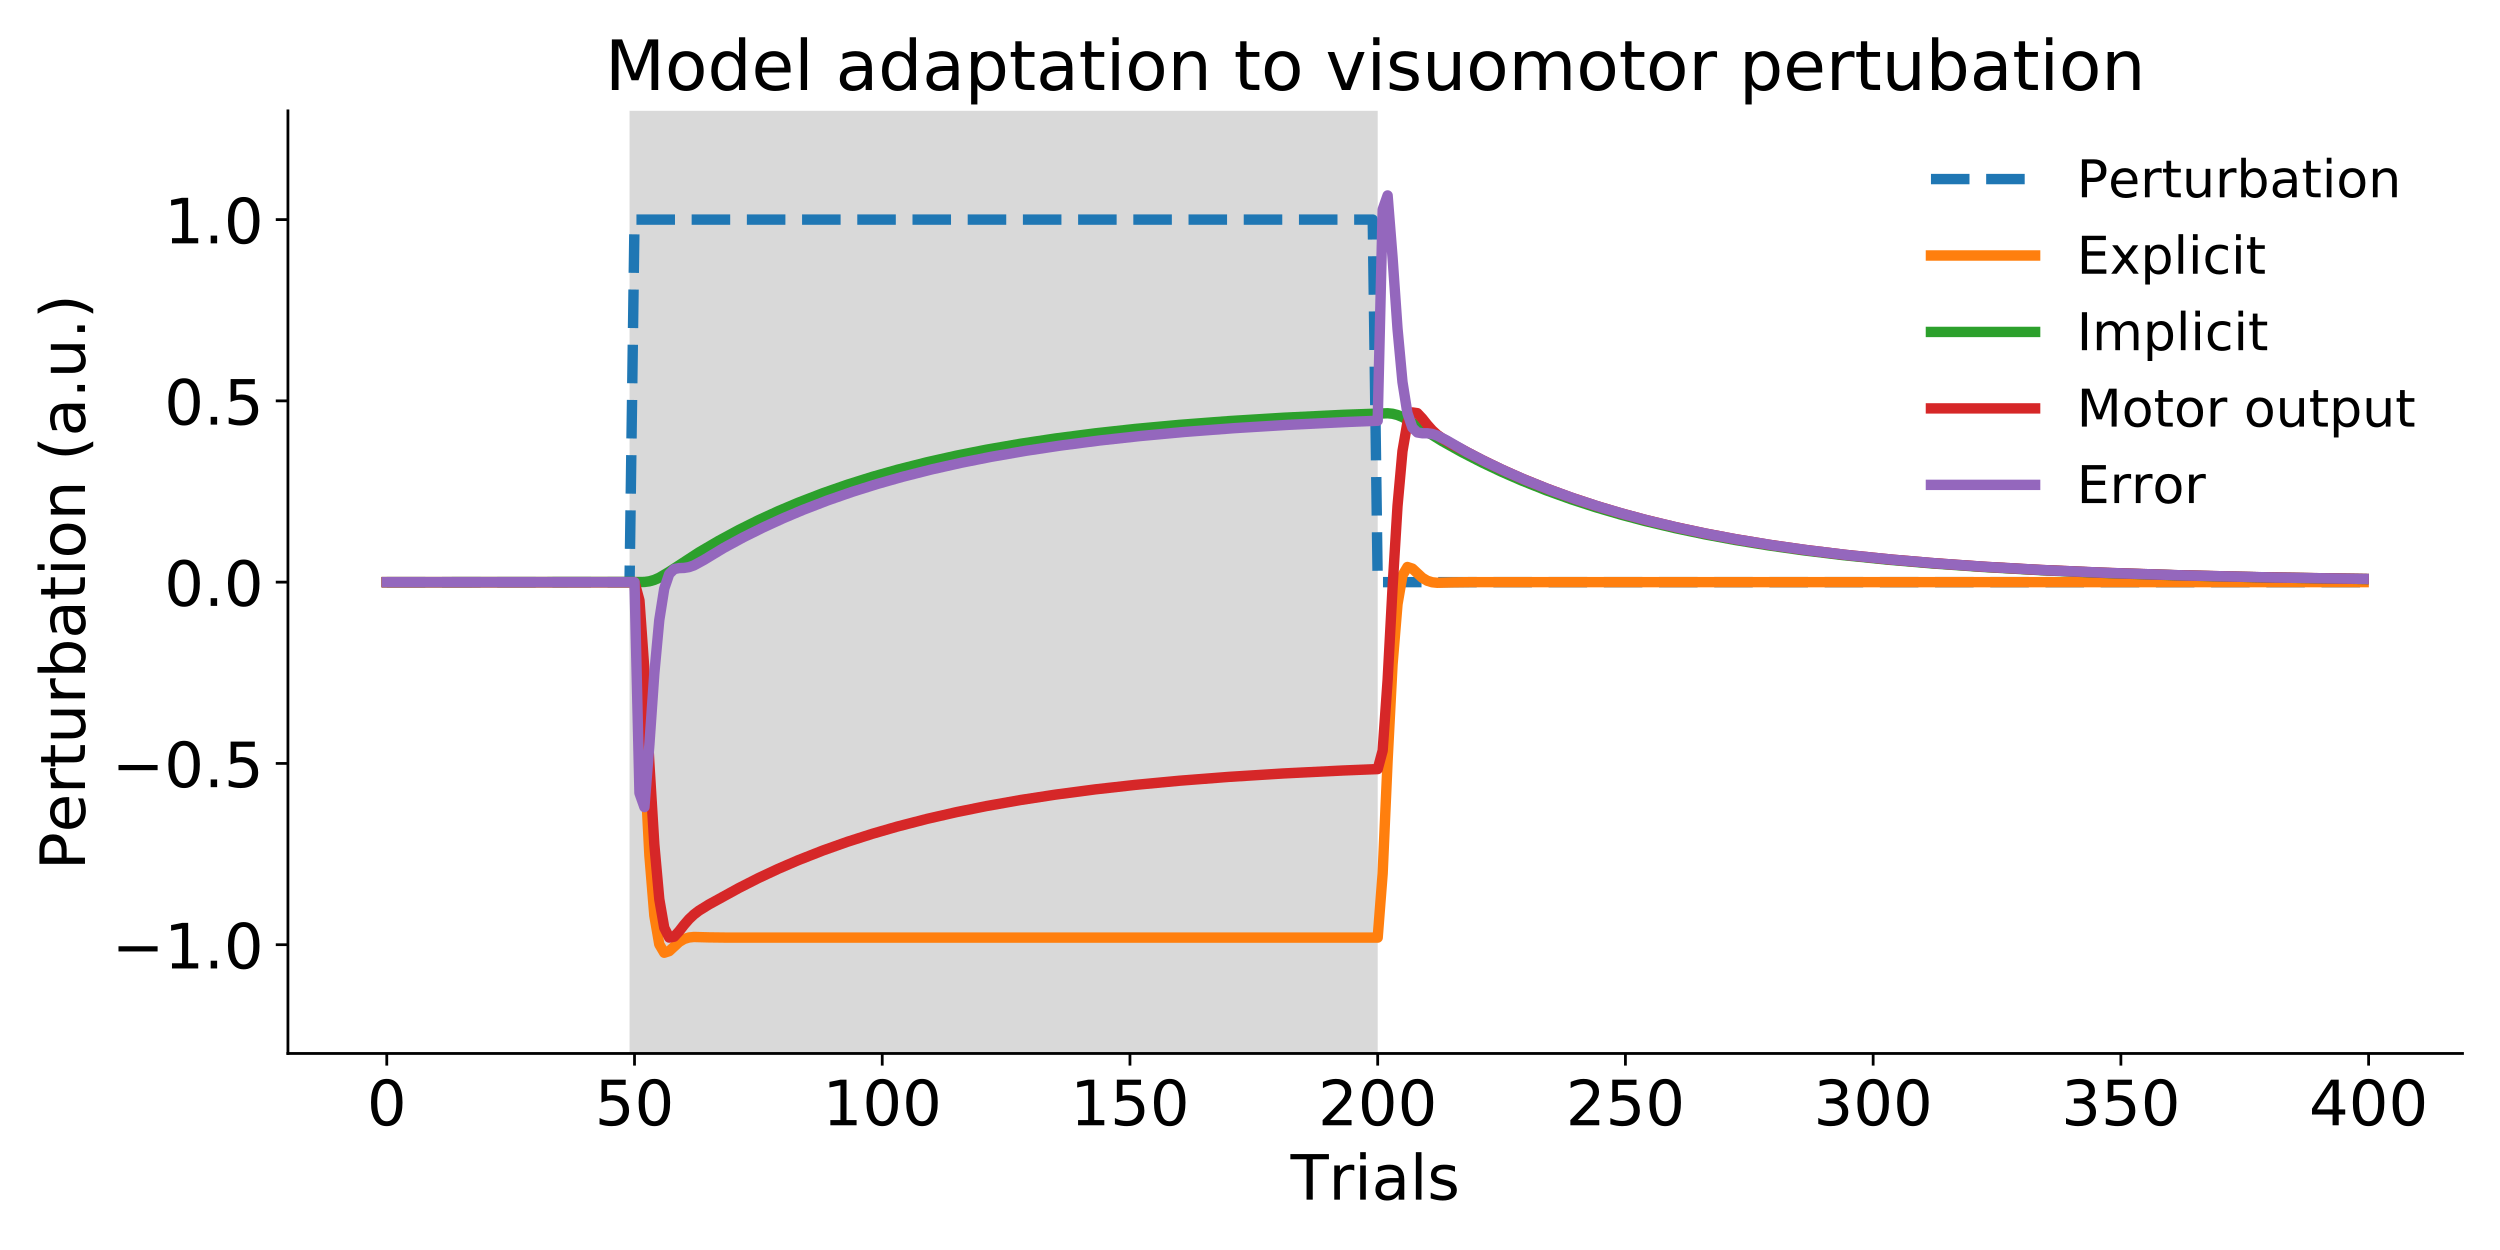 <?xml version="1.0" encoding="utf-8" standalone="no"?>
<!DOCTYPE svg PUBLIC "-//W3C//DTD SVG 1.1//EN"
  "http://www.w3.org/Graphics/SVG/1.1/DTD/svg11.dtd">
<!-- Created with matplotlib (https://matplotlib.org/) -->
<svg height="360pt" version="1.1" viewBox="0 0 720 360" width="720pt" xmlns="http://www.w3.org/2000/svg" xmlns:xlink="http://www.w3.org/1999/xlink">
 <defs>
  <style type="text/css">
*{stroke-linecap:butt;stroke-linejoin:round;white-space:pre;}
  </style>
 </defs>
 <g id="figure_1">
  <g id="patch_1">
   <path d="M 0 360 
L 720 360 
L 720 0 
L 0 0 
z
" style="fill:#ffffff;"/>
  </g>
  <g id="axes_1">
   <g id="patch_2">
    <path d="M 82.925 303.4 
L 709.2 303.4 
L 709.2 31.92 
L 82.925 31.92 
z
" style="fill:#ffffff;"/>
   </g>
   <g id="patch_3">
    <path clip-path="url(#pecd75c8334)" d="M 181.311 656.324 
L 181.311 -49.524 
L 396.776 -49.524 
L 396.776 656.324 
z
" style="fill:#808080;opacity:0.3;stroke:#808080;stroke-linejoin:miter;stroke-width:0;"/>
   </g>
   <g id="matplotlib.axis_1">
    <g id="xtick_1">
     <g id="line2d_1">
      <defs>
       <path d="M 0 0 
L 0 3.5 
" id="me332a63619" style="stroke:#000000;stroke-width:0.8;"/>
      </defs>
      <g>
       <use style="stroke:#000000;stroke-width:0.8;" x="111.392" xlink:href="#me332a63619" y="303.4"/>
      </g>
     </g>
     <g id="text_1">
      <!-- 0 -->
      <defs>
       <path d="M 31.781 66.406 
Q 24.172 66.406 20.328 58.906 
Q 16.5 51.422 16.5 36.375 
Q 16.5 21.391 20.328 13.891 
Q 24.172 6.391 31.781 6.391 
Q 39.453 6.391 43.281 13.891 
Q 47.125 21.391 47.125 36.375 
Q 47.125 51.422 43.281 58.906 
Q 39.453 66.406 31.781 66.406 
z
M 31.781 74.219 
Q 44.047 74.219 50.516 64.516 
Q 56.984 54.828 56.984 36.375 
Q 56.984 17.969 50.516 8.266 
Q 44.047 -1.422 31.781 -1.422 
Q 19.531 -1.422 13.062 8.266 
Q 6.594 17.969 6.594 36.375 
Q 6.594 54.828 13.062 64.516 
Q 19.531 74.219 31.781 74.219 
z
" id="DejaVuSans-48"/>
      </defs>
      <g transform="translate(105.666 324.077)scale(0.18 -0.18)">
       <use xlink:href="#DejaVuSans-48"/>
      </g>
     </g>
    </g>
    <g id="xtick_2">
     <g id="line2d_2">
      <g>
       <use style="stroke:#000000;stroke-width:0.8;" x="182.738" xlink:href="#me332a63619" y="303.4"/>
      </g>
     </g>
     <g id="text_2">
      <!-- 50 -->
      <defs>
       <path d="M 10.797 72.906 
L 49.516 72.906 
L 49.516 64.594 
L 19.828 64.594 
L 19.828 46.734 
Q 21.969 47.469 24.109 47.828 
Q 26.266 48.188 28.422 48.188 
Q 40.625 48.188 47.75 41.5 
Q 54.891 34.812 54.891 23.391 
Q 54.891 11.625 47.562 5.094 
Q 40.234 -1.422 26.906 -1.422 
Q 22.312 -1.422 17.547 -0.641 
Q 12.797 0.141 7.719 1.703 
L 7.719 11.625 
Q 12.109 9.234 16.797 8.062 
Q 21.484 6.891 26.703 6.891 
Q 35.156 6.891 40.078 11.328 
Q 45.016 15.766 45.016 23.391 
Q 45.016 31 40.078 35.438 
Q 35.156 39.891 26.703 39.891 
Q 22.75 39.891 18.812 39.016 
Q 14.891 38.141 10.797 36.281 
z
" id="DejaVuSans-53"/>
      </defs>
      <g transform="translate(171.286 324.077)scale(0.18 -0.18)">
       <use xlink:href="#DejaVuSans-53"/>
       <use x="63.623" xlink:href="#DejaVuSans-48"/>
      </g>
     </g>
    </g>
    <g id="xtick_3">
     <g id="line2d_3">
      <g>
       <use style="stroke:#000000;stroke-width:0.8;" x="254.084" xlink:href="#me332a63619" y="303.4"/>
      </g>
     </g>
     <g id="text_3">
      <!-- 100 -->
      <defs>
       <path d="M 12.406 8.297 
L 28.516 8.297 
L 28.516 63.922 
L 10.984 60.406 
L 10.984 69.391 
L 28.422 72.906 
L 38.281 72.906 
L 38.281 8.297 
L 54.391 8.297 
L 54.391 0 
L 12.406 0 
z
" id="DejaVuSans-49"/>
      </defs>
      <g transform="translate(236.905 324.077)scale(0.18 -0.18)">
       <use xlink:href="#DejaVuSans-49"/>
       <use x="63.623" xlink:href="#DejaVuSans-48"/>
       <use x="127.246" xlink:href="#DejaVuSans-48"/>
      </g>
     </g>
    </g>
    <g id="xtick_4">
     <g id="line2d_4">
      <g>
       <use style="stroke:#000000;stroke-width:0.8;" x="325.43" xlink:href="#me332a63619" y="303.4"/>
      </g>
     </g>
     <g id="text_4">
      <!-- 150 -->
      <g transform="translate(308.251 324.077)scale(0.18 -0.18)">
       <use xlink:href="#DejaVuSans-49"/>
       <use x="63.623" xlink:href="#DejaVuSans-53"/>
       <use x="127.246" xlink:href="#DejaVuSans-48"/>
      </g>
     </g>
    </g>
    <g id="xtick_5">
     <g id="line2d_5">
      <g>
       <use style="stroke:#000000;stroke-width:0.8;" x="396.776" xlink:href="#me332a63619" y="303.4"/>
      </g>
     </g>
     <g id="text_5">
      <!-- 200 -->
      <defs>
       <path d="M 19.188 8.297 
L 53.609 8.297 
L 53.609 0 
L 7.328 0 
L 7.328 8.297 
Q 12.938 14.109 22.625 23.891 
Q 32.328 33.688 34.812 36.531 
Q 39.547 41.844 41.422 45.531 
Q 43.312 49.219 43.312 52.781 
Q 43.312 58.594 39.234 62.25 
Q 35.156 65.922 28.609 65.922 
Q 23.969 65.922 18.812 64.312 
Q 13.672 62.703 7.812 59.422 
L 7.812 69.391 
Q 13.766 71.781 18.938 73 
Q 24.125 74.219 28.422 74.219 
Q 39.75 74.219 46.484 68.547 
Q 53.219 62.891 53.219 53.422 
Q 53.219 48.922 51.531 44.891 
Q 49.859 40.875 45.406 35.406 
Q 44.188 33.984 37.641 27.219 
Q 31.109 20.453 19.188 8.297 
z
" id="DejaVuSans-50"/>
      </defs>
      <g transform="translate(379.597 324.077)scale(0.18 -0.18)">
       <use xlink:href="#DejaVuSans-50"/>
       <use x="63.623" xlink:href="#DejaVuSans-48"/>
       <use x="127.246" xlink:href="#DejaVuSans-48"/>
      </g>
     </g>
    </g>
    <g id="xtick_6">
     <g id="line2d_6">
      <g>
       <use style="stroke:#000000;stroke-width:0.8;" x="468.122" xlink:href="#me332a63619" y="303.4"/>
      </g>
     </g>
     <g id="text_6">
      <!-- 250 -->
      <g transform="translate(450.943 324.077)scale(0.18 -0.18)">
       <use xlink:href="#DejaVuSans-50"/>
       <use x="63.623" xlink:href="#DejaVuSans-53"/>
       <use x="127.246" xlink:href="#DejaVuSans-48"/>
      </g>
     </g>
    </g>
    <g id="xtick_7">
     <g id="line2d_7">
      <g>
       <use style="stroke:#000000;stroke-width:0.8;" x="539.468" xlink:href="#me332a63619" y="303.4"/>
      </g>
     </g>
     <g id="text_7">
      <!-- 300 -->
      <defs>
       <path d="M 40.578 39.312 
Q 47.656 37.797 51.625 33 
Q 55.609 28.219 55.609 21.188 
Q 55.609 10.406 48.188 4.484 
Q 40.766 -1.422 27.094 -1.422 
Q 22.516 -1.422 17.656 -0.516 
Q 12.797 0.391 7.625 2.203 
L 7.625 11.719 
Q 11.719 9.328 16.594 8.109 
Q 21.484 6.891 26.812 6.891 
Q 36.078 6.891 40.938 10.547 
Q 45.797 14.203 45.797 21.188 
Q 45.797 27.641 41.281 31.266 
Q 36.766 34.906 28.719 34.906 
L 20.219 34.906 
L 20.219 43.016 
L 29.109 43.016 
Q 36.375 43.016 40.234 45.922 
Q 44.094 48.828 44.094 54.297 
Q 44.094 59.906 40.109 62.906 
Q 36.141 65.922 28.719 65.922 
Q 24.656 65.922 20.016 65.031 
Q 15.375 64.156 9.812 62.312 
L 9.812 71.094 
Q 15.438 72.656 20.344 73.438 
Q 25.25 74.219 29.594 74.219 
Q 40.828 74.219 47.359 69.109 
Q 53.906 64.016 53.906 55.328 
Q 53.906 49.266 50.438 45.094 
Q 46.969 40.922 40.578 39.312 
z
" id="DejaVuSans-51"/>
      </defs>
      <g transform="translate(522.289 324.077)scale(0.18 -0.18)">
       <use xlink:href="#DejaVuSans-51"/>
       <use x="63.623" xlink:href="#DejaVuSans-48"/>
       <use x="127.246" xlink:href="#DejaVuSans-48"/>
      </g>
     </g>
    </g>
    <g id="xtick_8">
     <g id="line2d_8">
      <g>
       <use style="stroke:#000000;stroke-width:0.8;" x="610.814" xlink:href="#me332a63619" y="303.4"/>
      </g>
     </g>
     <g id="text_8">
      <!-- 350 -->
      <g transform="translate(593.635 324.077)scale(0.18 -0.18)">
       <use xlink:href="#DejaVuSans-51"/>
       <use x="63.623" xlink:href="#DejaVuSans-53"/>
       <use x="127.246" xlink:href="#DejaVuSans-48"/>
      </g>
     </g>
    </g>
    <g id="xtick_9">
     <g id="line2d_9">
      <g>
       <use style="stroke:#000000;stroke-width:0.8;" x="682.16" xlink:href="#me332a63619" y="303.4"/>
      </g>
     </g>
     <g id="text_9">
      <!-- 400 -->
      <defs>
       <path d="M 37.797 64.312 
L 12.891 25.391 
L 37.797 25.391 
z
M 35.203 72.906 
L 47.609 72.906 
L 47.609 25.391 
L 58.016 25.391 
L 58.016 17.188 
L 47.609 17.188 
L 47.609 0 
L 37.797 0 
L 37.797 17.188 
L 4.891 17.188 
L 4.891 26.703 
z
" id="DejaVuSans-52"/>
      </defs>
      <g transform="translate(664.981 324.077)scale(0.18 -0.18)">
       <use xlink:href="#DejaVuSans-52"/>
       <use x="63.623" xlink:href="#DejaVuSans-48"/>
       <use x="127.246" xlink:href="#DejaVuSans-48"/>
      </g>
     </g>
    </g>
    <g id="text_10">
     <!-- Trials -->
     <defs>
      <path d="M -0.297 72.906 
L 61.375 72.906 
L 61.375 64.594 
L 35.5 64.594 
L 35.5 0 
L 25.594 0 
L 25.594 64.594 
L -0.297 64.594 
z
" id="DejaVuSans-84"/>
      <path d="M 41.109 46.297 
Q 39.594 47.172 37.812 47.578 
Q 36.031 48 33.891 48 
Q 26.266 48 22.188 43.047 
Q 18.109 38.094 18.109 28.812 
L 18.109 0 
L 9.078 0 
L 9.078 54.688 
L 18.109 54.688 
L 18.109 46.188 
Q 20.953 51.172 25.484 53.578 
Q 30.031 56 36.531 56 
Q 37.453 56 38.578 55.875 
Q 39.703 55.766 41.062 55.516 
z
" id="DejaVuSans-114"/>
      <path d="M 9.422 54.688 
L 18.406 54.688 
L 18.406 0 
L 9.422 0 
z
M 9.422 75.984 
L 18.406 75.984 
L 18.406 64.594 
L 9.422 64.594 
z
" id="DejaVuSans-105"/>
      <path d="M 34.281 27.484 
Q 23.391 27.484 19.188 25 
Q 14.984 22.516 14.984 16.5 
Q 14.984 11.719 18.141 8.906 
Q 21.297 6.109 26.703 6.109 
Q 34.188 6.109 38.703 11.406 
Q 43.219 16.703 43.219 25.484 
L 43.219 27.484 
z
M 52.203 31.203 
L 52.203 0 
L 43.219 0 
L 43.219 8.297 
Q 40.141 3.328 35.547 0.953 
Q 30.953 -1.422 24.312 -1.422 
Q 15.922 -1.422 10.953 3.297 
Q 6 8.016 6 15.922 
Q 6 25.141 12.172 29.828 
Q 18.359 34.516 30.609 34.516 
L 43.219 34.516 
L 43.219 35.406 
Q 43.219 41.609 39.141 45 
Q 35.062 48.391 27.688 48.391 
Q 23 48.391 18.547 47.266 
Q 14.109 46.141 10.016 43.891 
L 10.016 52.203 
Q 14.938 54.109 19.578 55.047 
Q 24.219 56 28.609 56 
Q 40.484 56 46.344 49.844 
Q 52.203 43.703 52.203 31.203 
z
" id="DejaVuSans-97"/>
      <path d="M 9.422 75.984 
L 18.406 75.984 
L 18.406 0 
L 9.422 0 
z
" id="DejaVuSans-108"/>
      <path d="M 44.281 53.078 
L 44.281 44.578 
Q 40.484 46.531 36.375 47.5 
Q 32.281 48.484 27.875 48.484 
Q 21.188 48.484 17.844 46.438 
Q 14.5 44.391 14.5 40.281 
Q 14.5 37.156 16.891 35.375 
Q 19.281 33.594 26.516 31.984 
L 29.594 31.297 
Q 39.156 29.25 43.188 25.516 
Q 47.219 21.781 47.219 15.094 
Q 47.219 7.469 41.188 3.016 
Q 35.156 -1.422 24.609 -1.422 
Q 20.219 -1.422 15.453 -0.562 
Q 10.688 0.297 5.422 2 
L 5.422 11.281 
Q 10.406 8.688 15.234 7.391 
Q 20.062 6.109 24.812 6.109 
Q 31.156 6.109 34.562 8.281 
Q 37.984 10.453 37.984 14.406 
Q 37.984 18.062 35.516 20.016 
Q 33.062 21.969 24.703 23.781 
L 21.578 24.516 
Q 13.234 26.266 9.516 29.906 
Q 5.812 33.547 5.812 39.891 
Q 5.812 47.609 11.281 51.797 
Q 16.75 56 26.812 56 
Q 31.781 56 36.172 55.266 
Q 40.578 54.547 44.281 53.078 
z
" id="DejaVuSans-115"/>
     </defs>
     <g transform="translate(371.681 345.498)scale(0.18 -0.18)">
      <use xlink:href="#DejaVuSans-84"/>
      <use x="60.865" xlink:href="#DejaVuSans-114"/>
      <use x="101.979" xlink:href="#DejaVuSans-105"/>
      <use x="129.762" xlink:href="#DejaVuSans-97"/>
      <use x="191.041" xlink:href="#DejaVuSans-108"/>
      <use x="218.824" xlink:href="#DejaVuSans-115"/>
     </g>
    </g>
   </g>
   <g id="matplotlib.axis_2">
    <g id="ytick_1">
     <g id="line2d_10">
      <defs>
       <path d="M 0 0 
L -3.5 0 
" id="m953e9c8518" style="stroke:#000000;stroke-width:0.8;"/>
      </defs>
      <g>
       <use style="stroke:#000000;stroke-width:0.8;" x="82.925" xlink:href="#m953e9c8518" y="272.075"/>
      </g>
     </g>
     <g id="text_11">
      <!-- −1.0 -->
      <defs>
       <path d="M 10.594 35.5 
L 73.188 35.5 
L 73.188 27.203 
L 10.594 27.203 
z
" id="DejaVuSans-8722"/>
       <path d="M 10.688 12.406 
L 21 12.406 
L 21 0 
L 10.688 0 
z
" id="DejaVuSans-46"/>
      </defs>
      <g transform="translate(32.216 278.914)scale(0.18 -0.18)">
       <use xlink:href="#DejaVuSans-8722"/>
       <use x="83.789" xlink:href="#DejaVuSans-49"/>
       <use x="147.412" xlink:href="#DejaVuSans-46"/>
       <use x="179.199" xlink:href="#DejaVuSans-48"/>
      </g>
     </g>
    </g>
    <g id="ytick_2">
     <g id="line2d_11">
      <g>
       <use style="stroke:#000000;stroke-width:0.8;" x="82.925" xlink:href="#m953e9c8518" y="219.868"/>
      </g>
     </g>
     <g id="text_12">
      <!-- −0.5 -->
      <g transform="translate(32.216 226.706)scale(0.18 -0.18)">
       <use xlink:href="#DejaVuSans-8722"/>
       <use x="83.789" xlink:href="#DejaVuSans-48"/>
       <use x="147.412" xlink:href="#DejaVuSans-46"/>
       <use x="179.199" xlink:href="#DejaVuSans-53"/>
      </g>
     </g>
    </g>
    <g id="ytick_3">
     <g id="line2d_12">
      <g>
       <use style="stroke:#000000;stroke-width:0.8;" x="82.925" xlink:href="#m953e9c8518" y="167.66"/>
      </g>
     </g>
     <g id="text_13">
      <!-- 0.0 -->
      <g transform="translate(47.299 174.499)scale(0.18 -0.18)">
       <use xlink:href="#DejaVuSans-48"/>
       <use x="63.623" xlink:href="#DejaVuSans-46"/>
       <use x="95.41" xlink:href="#DejaVuSans-48"/>
      </g>
     </g>
    </g>
    <g id="ytick_4">
     <g id="line2d_13">
      <g>
       <use style="stroke:#000000;stroke-width:0.8;" x="82.925" xlink:href="#m953e9c8518" y="115.452"/>
      </g>
     </g>
     <g id="text_14">
      <!-- 0.5 -->
      <g transform="translate(47.299 122.291)scale(0.18 -0.18)">
       <use xlink:href="#DejaVuSans-48"/>
       <use x="63.623" xlink:href="#DejaVuSans-46"/>
       <use x="95.41" xlink:href="#DejaVuSans-53"/>
      </g>
     </g>
    </g>
    <g id="ytick_5">
     <g id="line2d_14">
      <g>
       <use style="stroke:#000000;stroke-width:0.8;" x="82.925" xlink:href="#m953e9c8518" y="63.245"/>
      </g>
     </g>
     <g id="text_15">
      <!-- 1.0 -->
      <g transform="translate(47.299 70.083)scale(0.18 -0.18)">
       <use xlink:href="#DejaVuSans-49"/>
       <use x="63.623" xlink:href="#DejaVuSans-46"/>
       <use x="95.41" xlink:href="#DejaVuSans-48"/>
      </g>
     </g>
    </g>
    <g id="text_16">
     <!-- Perturbation (a.u.) -->
     <defs>
      <path d="M 19.672 64.797 
L 19.672 37.406 
L 32.078 37.406 
Q 38.969 37.406 42.719 40.969 
Q 46.484 44.531 46.484 51.125 
Q 46.484 57.672 42.719 61.234 
Q 38.969 64.797 32.078 64.797 
z
M 9.812 72.906 
L 32.078 72.906 
Q 44.344 72.906 50.609 67.359 
Q 56.891 61.812 56.891 51.125 
Q 56.891 40.328 50.609 34.812 
Q 44.344 29.297 32.078 29.297 
L 19.672 29.297 
L 19.672 0 
L 9.812 0 
z
" id="DejaVuSans-80"/>
      <path d="M 56.203 29.594 
L 56.203 25.203 
L 14.891 25.203 
Q 15.484 15.922 20.484 11.062 
Q 25.484 6.203 34.422 6.203 
Q 39.594 6.203 44.453 7.469 
Q 49.312 8.734 54.109 11.281 
L 54.109 2.781 
Q 49.266 0.734 44.188 -0.344 
Q 39.109 -1.422 33.891 -1.422 
Q 20.797 -1.422 13.156 6.188 
Q 5.516 13.812 5.516 26.812 
Q 5.516 40.234 12.766 48.109 
Q 20.016 56 32.328 56 
Q 43.359 56 49.781 48.891 
Q 56.203 41.797 56.203 29.594 
z
M 47.219 32.234 
Q 47.125 39.594 43.094 43.984 
Q 39.062 48.391 32.422 48.391 
Q 24.906 48.391 20.391 44.141 
Q 15.875 39.891 15.188 32.172 
z
" id="DejaVuSans-101"/>
      <path d="M 18.312 70.219 
L 18.312 54.688 
L 36.812 54.688 
L 36.812 47.703 
L 18.312 47.703 
L 18.312 18.016 
Q 18.312 11.328 20.141 9.422 
Q 21.969 7.516 27.594 7.516 
L 36.812 7.516 
L 36.812 0 
L 27.594 0 
Q 17.188 0 13.234 3.875 
Q 9.281 7.766 9.281 18.016 
L 9.281 47.703 
L 2.688 47.703 
L 2.688 54.688 
L 9.281 54.688 
L 9.281 70.219 
z
" id="DejaVuSans-116"/>
      <path d="M 8.5 21.578 
L 8.5 54.688 
L 17.484 54.688 
L 17.484 21.922 
Q 17.484 14.156 20.5 10.266 
Q 23.531 6.391 29.594 6.391 
Q 36.859 6.391 41.078 11.031 
Q 45.312 15.672 45.312 23.688 
L 45.312 54.688 
L 54.297 54.688 
L 54.297 0 
L 45.312 0 
L 45.312 8.406 
Q 42.047 3.422 37.719 1 
Q 33.406 -1.422 27.688 -1.422 
Q 18.266 -1.422 13.375 4.438 
Q 8.5 10.297 8.5 21.578 
z
M 31.109 56 
z
" id="DejaVuSans-117"/>
      <path d="M 48.688 27.297 
Q 48.688 37.203 44.609 42.844 
Q 40.531 48.484 33.406 48.484 
Q 26.266 48.484 22.188 42.844 
Q 18.109 37.203 18.109 27.297 
Q 18.109 17.391 22.188 11.75 
Q 26.266 6.109 33.406 6.109 
Q 40.531 6.109 44.609 11.75 
Q 48.688 17.391 48.688 27.297 
z
M 18.109 46.391 
Q 20.953 51.266 25.266 53.625 
Q 29.594 56 35.594 56 
Q 45.562 56 51.781 48.094 
Q 58.016 40.188 58.016 27.297 
Q 58.016 14.406 51.781 6.484 
Q 45.562 -1.422 35.594 -1.422 
Q 29.594 -1.422 25.266 0.953 
Q 20.953 3.328 18.109 8.203 
L 18.109 0 
L 9.078 0 
L 9.078 75.984 
L 18.109 75.984 
z
" id="DejaVuSans-98"/>
      <path d="M 30.609 48.391 
Q 23.391 48.391 19.188 42.75 
Q 14.984 37.109 14.984 27.297 
Q 14.984 17.484 19.156 11.844 
Q 23.344 6.203 30.609 6.203 
Q 37.797 6.203 41.984 11.859 
Q 46.188 17.531 46.188 27.297 
Q 46.188 37.016 41.984 42.703 
Q 37.797 48.391 30.609 48.391 
z
M 30.609 56 
Q 42.328 56 49.016 48.375 
Q 55.719 40.766 55.719 27.297 
Q 55.719 13.875 49.016 6.219 
Q 42.328 -1.422 30.609 -1.422 
Q 18.844 -1.422 12.172 6.219 
Q 5.516 13.875 5.516 27.297 
Q 5.516 40.766 12.172 48.375 
Q 18.844 56 30.609 56 
z
" id="DejaVuSans-111"/>
      <path d="M 54.891 33.016 
L 54.891 0 
L 45.906 0 
L 45.906 32.719 
Q 45.906 40.484 42.875 44.328 
Q 39.844 48.188 33.797 48.188 
Q 26.516 48.188 22.312 43.547 
Q 18.109 38.922 18.109 30.906 
L 18.109 0 
L 9.078 0 
L 9.078 54.688 
L 18.109 54.688 
L 18.109 46.188 
Q 21.344 51.125 25.703 53.562 
Q 30.078 56 35.797 56 
Q 45.219 56 50.047 50.172 
Q 54.891 44.344 54.891 33.016 
z
" id="DejaVuSans-110"/>
      <path id="DejaVuSans-32"/>
      <path d="M 31 75.875 
Q 24.469 64.656 21.281 53.656 
Q 18.109 42.672 18.109 31.391 
Q 18.109 20.125 21.312 9.062 
Q 24.516 -2 31 -13.188 
L 23.188 -13.188 
Q 15.875 -1.703 12.234 9.375 
Q 8.594 20.453 8.594 31.391 
Q 8.594 42.281 12.203 53.312 
Q 15.828 64.359 23.188 75.875 
z
" id="DejaVuSans-40"/>
      <path d="M 8.016 75.875 
L 15.828 75.875 
Q 23.141 64.359 26.781 53.312 
Q 30.422 42.281 30.422 31.391 
Q 30.422 20.453 26.781 9.375 
Q 23.141 -1.703 15.828 -13.188 
L 8.016 -13.188 
Q 14.5 -2 17.703 9.062 
Q 20.906 20.125 20.906 31.391 
Q 20.906 42.672 17.703 53.656 
Q 14.5 64.656 8.016 75.875 
z
" id="DejaVuSans-41"/>
     </defs>
     <g transform="translate(24.473 250.543)rotate(-90)scale(0.18 -0.18)">
      <use xlink:href="#DejaVuSans-80"/>
      <use x="60.256" xlink:href="#DejaVuSans-101"/>
      <use x="121.779" xlink:href="#DejaVuSans-114"/>
      <use x="162.893" xlink:href="#DejaVuSans-116"/>
      <use x="202.102" xlink:href="#DejaVuSans-117"/>
      <use x="265.48" xlink:href="#DejaVuSans-114"/>
      <use x="306.594" xlink:href="#DejaVuSans-98"/>
      <use x="370.07" xlink:href="#DejaVuSans-97"/>
      <use x="431.35" xlink:href="#DejaVuSans-116"/>
      <use x="470.559" xlink:href="#DejaVuSans-105"/>
      <use x="498.342" xlink:href="#DejaVuSans-111"/>
      <use x="559.523" xlink:href="#DejaVuSans-110"/>
      <use x="622.902" xlink:href="#DejaVuSans-32"/>
      <use x="654.689" xlink:href="#DejaVuSans-40"/>
      <use x="693.703" xlink:href="#DejaVuSans-97"/>
      <use x="754.982" xlink:href="#DejaVuSans-46"/>
      <use x="786.77" xlink:href="#DejaVuSans-117"/>
      <use x="850.148" xlink:href="#DejaVuSans-46"/>
      <use x="881.936" xlink:href="#DejaVuSans-41"/>
     </g>
    </g>
   </g>
   <g id="line2d_15">
    <path clip-path="url(#pecd75c8334)" d="M 111.392 167.66 
L 181.311 167.66 
L 182.738 63.245 
L 395.349 63.245 
L 396.776 167.66 
L 680.733 167.66 
L 680.733 167.66 
" style="fill:none;stroke:#1f77b4;stroke-dasharray:11.1,4.8;stroke-dashoffset:0;stroke-width:3;"/>
   </g>
   <g id="line2d_16">
    <path clip-path="url(#pecd75c8334)" d="M 111.392 167.66 
L 182.738 167.66 
L 184.165 186.069 
L 185.592 218.62 
L 187.019 246.302 
L 188.446 263.688 
L 189.873 271.972 
L 191.3 274.391 
L 192.726 273.929 
L 195.58 271.282 
L 197.007 270.43 
L 198.434 269.996 
L 199.861 269.848 
L 204.142 269.963 
L 209.849 270.036 
L 288.33 270.028 
L 396.776 270.028 
L 398.203 251.619 
L 399.63 219.068 
L 401.057 191.387 
L 402.484 174 
L 403.911 165.716 
L 405.337 163.297 
L 406.764 163.759 
L 409.618 166.406 
L 411.045 167.258 
L 412.472 167.692 
L 413.899 167.84 
L 418.18 167.725 
L 423.887 167.652 
L 502.368 167.66 
L 680.733 167.66 
L 680.733 167.66 
" style="fill:none;stroke:#ff7f0e;stroke-linecap:square;stroke-width:3;"/>
   </g>
   <g id="line2d_17">
    <path clip-path="url(#pecd75c8334)" d="M 111.392 167.66 
L 185.592 167.608 
L 187.019 167.414 
L 188.446 167.005 
L 189.873 166.379 
L 192.726 164.68 
L 201.288 159.094 
L 206.996 155.752 
L 212.703 152.672 
L 218.411 149.832 
L 224.119 147.216 
L 229.826 144.805 
L 236.961 142.055 
L 244.096 139.572 
L 251.23 137.33 
L 258.365 135.306 
L 266.926 133.135 
L 275.488 131.214 
L 284.049 129.514 
L 294.038 127.777 
L 304.026 126.272 
L 315.442 124.796 
L 326.857 123.542 
L 339.699 122.355 
L 353.968 121.269 
L 369.664 120.305 
L 386.788 119.473 
L 399.63 119.022 
L 401.057 119.165 
L 402.484 119.525 
L 403.911 120.102 
L 406.764 121.708 
L 415.326 127.034 
L 421.034 130.22 
L 426.741 133.156 
L 432.449 135.863 
L 438.157 138.357 
L 445.291 141.201 
L 452.426 143.769 
L 459.56 146.088 
L 466.695 148.182 
L 473.83 150.073 
L 482.391 152.101 
L 490.953 153.895 
L 499.514 155.483 
L 509.503 157.105 
L 519.491 158.511 
L 530.906 159.89 
L 543.749 161.194 
L 556.591 162.28 
L 570.86 163.274 
L 587.983 164.227 
L 606.533 165.027 
L 627.937 165.722 
L 653.621 166.318 
L 680.733 166.75 
L 680.733 166.75 
" style="fill:none;stroke:#2ca02c;stroke-linecap:square;stroke-width:3;"/>
   </g>
   <g id="line2d_18">
    <path clip-path="url(#pecd75c8334)" d="M 111.392 167.66 
L 182.738 167.66 
L 184.165 172.923 
L 185.592 193.135 
L 187.019 219.823 
L 188.446 243.199 
L 189.873 258.954 
L 191.3 267.193 
L 192.726 270.018 
L 194.153 269.766 
L 195.58 268.203 
L 197.007 266.366 
L 198.434 264.717 
L 199.861 263.37 
L 201.288 262.278 
L 204.142 260.508 
L 212.703 255.799 
L 218.411 252.896 
L 224.119 250.225 
L 229.826 247.763 
L 236.961 244.956 
L 244.096 242.422 
L 251.23 240.133 
L 258.365 238.067 
L 266.926 235.85 
L 275.488 233.889 
L 284.049 232.154 
L 294.038 230.381 
L 304.026 228.844 
L 315.442 227.337 
L 326.857 226.057 
L 339.699 224.846 
L 353.968 223.737 
L 369.664 222.753 
L 386.788 221.903 
L 396.776 221.496 
L 398.203 216.179 
L 399.63 195.914 
L 401.057 169.176 
L 402.484 145.748 
L 403.911 129.945 
L 405.337 121.657 
L 406.764 118.785 
L 408.191 118.99 
L 409.618 120.508 
L 411.045 122.3 
L 412.472 123.905 
L 413.899 125.209 
L 415.326 126.259 
L 418.18 127.948 
L 426.741 132.432 
L 432.449 135.2 
L 438.157 137.746 
L 445.291 140.649 
L 452.426 143.271 
L 459.56 145.639 
L 466.695 147.776 
L 473.83 149.706 
L 482.391 151.777 
L 490.953 153.608 
L 499.514 155.229 
L 509.503 156.885 
L 519.491 158.32 
L 530.906 159.728 
L 543.749 161.059 
L 556.591 162.168 
L 570.86 163.182 
L 586.556 164.083 
L 605.106 164.917 
L 626.51 165.641 
L 650.768 166.233 
L 680.733 166.731 
L 680.733 166.731 
" style="fill:none;stroke:#d62728;stroke-linecap:square;stroke-width:3;"/>
   </g>
   <g id="line2d_19">
    <path clip-path="url(#pecd75c8334)" d="M 111.392 167.66 
L 182.738 167.66 
L 184.165 228.399 
L 185.592 232.439 
L 187.019 214.515 
L 188.446 193.962 
L 189.873 178.567 
L 191.3 169.537 
L 192.726 165.329 
L 194.153 163.89 
L 195.58 163.615 
L 197.007 163.565 
L 198.434 163.332 
L 199.861 162.829 
L 202.715 161.274 
L 208.423 157.815 
L 214.13 154.724 
L 219.838 151.887 
L 225.546 149.27 
L 231.253 146.858 
L 238.388 144.108 
L 245.522 141.624 
L 252.657 139.382 
L 259.792 137.357 
L 268.353 135.186 
L 276.915 133.264 
L 285.476 131.564 
L 295.465 129.827 
L 305.453 128.321 
L 316.868 126.845 
L 328.284 125.59 
L 341.126 124.404 
L 355.395 123.318 
L 371.091 122.353 
L 388.214 121.521 
L 396.776 121.175 
L 398.203 60.382 
L 399.63 56.29 
L 401.057 74.163 
L 402.484 94.666 
L 403.911 110.011 
L 405.337 118.993 
L 406.764 123.153 
L 408.191 124.546 
L 409.618 124.775 
L 411.045 124.781 
L 412.472 124.97 
L 413.899 125.43 
L 416.753 126.902 
L 422.461 130.204 
L 428.168 133.152 
L 433.876 135.856 
L 439.584 138.35 
L 446.718 141.195 
L 453.853 143.764 
L 460.987 146.084 
L 468.122 148.178 
L 475.257 150.069 
L 483.818 152.098 
L 492.38 153.892 
L 500.941 155.48 
L 510.93 157.102 
L 520.918 158.509 
L 532.333 159.888 
L 545.176 161.193 
L 558.018 162.279 
L 572.287 163.273 
L 589.41 164.226 
L 607.96 165.027 
L 629.364 165.722 
L 655.048 166.318 
L 680.733 166.731 
L 680.733 166.731 
" style="fill:none;stroke:#9467bd;stroke-linecap:square;stroke-width:3;"/>
   </g>
   <g id="patch_4">
    <path d="M 82.925 303.4 
L 82.925 31.92 
" style="fill:none;stroke:#000000;stroke-linecap:square;stroke-linejoin:miter;stroke-width:0.8;"/>
   </g>
   <g id="patch_5">
    <path d="M 82.925 303.4 
L 709.2 303.4 
" style="fill:none;stroke:#000000;stroke-linecap:square;stroke-linejoin:miter;stroke-width:0.8;"/>
   </g>
   <g id="text_17">
    <!-- Model adaptation to visuomotor pertubation -->
    <defs>
     <path d="M 9.812 72.906 
L 24.516 72.906 
L 43.109 23.297 
L 61.812 72.906 
L 76.516 72.906 
L 76.516 0 
L 66.891 0 
L 66.891 64.016 
L 48.094 14.016 
L 38.188 14.016 
L 19.391 64.016 
L 19.391 0 
L 9.812 0 
z
" id="DejaVuSans-77"/>
     <path d="M 45.406 46.391 
L 45.406 75.984 
L 54.391 75.984 
L 54.391 0 
L 45.406 0 
L 45.406 8.203 
Q 42.578 3.328 38.25 0.953 
Q 33.938 -1.422 27.875 -1.422 
Q 17.969 -1.422 11.734 6.484 
Q 5.516 14.406 5.516 27.297 
Q 5.516 40.188 11.734 48.094 
Q 17.969 56 27.875 56 
Q 33.938 56 38.25 53.625 
Q 42.578 51.266 45.406 46.391 
z
M 14.797 27.297 
Q 14.797 17.391 18.875 11.75 
Q 22.953 6.109 30.078 6.109 
Q 37.203 6.109 41.297 11.75 
Q 45.406 17.391 45.406 27.297 
Q 45.406 37.203 41.297 42.844 
Q 37.203 48.484 30.078 48.484 
Q 22.953 48.484 18.875 42.844 
Q 14.797 37.203 14.797 27.297 
z
" id="DejaVuSans-100"/>
     <path d="M 18.109 8.203 
L 18.109 -20.797 
L 9.078 -20.797 
L 9.078 54.688 
L 18.109 54.688 
L 18.109 46.391 
Q 20.953 51.266 25.266 53.625 
Q 29.594 56 35.594 56 
Q 45.562 56 51.781 48.094 
Q 58.016 40.188 58.016 27.297 
Q 58.016 14.406 51.781 6.484 
Q 45.562 -1.422 35.594 -1.422 
Q 29.594 -1.422 25.266 0.953 
Q 20.953 3.328 18.109 8.203 
z
M 48.688 27.297 
Q 48.688 37.203 44.609 42.844 
Q 40.531 48.484 33.406 48.484 
Q 26.266 48.484 22.188 42.844 
Q 18.109 37.203 18.109 27.297 
Q 18.109 17.391 22.188 11.75 
Q 26.266 6.109 33.406 6.109 
Q 40.531 6.109 44.609 11.75 
Q 48.688 17.391 48.688 27.297 
z
" id="DejaVuSans-112"/>
     <path d="M 2.984 54.688 
L 12.5 54.688 
L 29.594 8.797 
L 46.688 54.688 
L 56.203 54.688 
L 35.688 0 
L 23.484 0 
z
" id="DejaVuSans-118"/>
     <path d="M 52 44.188 
Q 55.375 50.25 60.062 53.125 
Q 64.75 56 71.094 56 
Q 79.641 56 84.281 50.016 
Q 88.922 44.047 88.922 33.016 
L 88.922 0 
L 79.891 0 
L 79.891 32.719 
Q 79.891 40.578 77.094 44.375 
Q 74.312 48.188 68.609 48.188 
Q 61.625 48.188 57.562 43.547 
Q 53.516 38.922 53.516 30.906 
L 53.516 0 
L 44.484 0 
L 44.484 32.719 
Q 44.484 40.625 41.703 44.406 
Q 38.922 48.188 33.109 48.188 
Q 26.219 48.188 22.156 43.531 
Q 18.109 38.875 18.109 30.906 
L 18.109 0 
L 9.078 0 
L 9.078 54.688 
L 18.109 54.688 
L 18.109 46.188 
Q 21.188 51.219 25.484 53.609 
Q 29.781 56 35.688 56 
Q 41.656 56 45.828 52.969 
Q 50 49.953 52 44.188 
z
" id="DejaVuSans-109"/>
    </defs>
    <g transform="translate(174.255 25.92)scale(0.2 -0.2)">
     <use xlink:href="#DejaVuSans-77"/>
     <use x="86.279" xlink:href="#DejaVuSans-111"/>
     <use x="147.461" xlink:href="#DejaVuSans-100"/>
     <use x="210.938" xlink:href="#DejaVuSans-101"/>
     <use x="272.461" xlink:href="#DejaVuSans-108"/>
     <use x="300.244" xlink:href="#DejaVuSans-32"/>
     <use x="332.031" xlink:href="#DejaVuSans-97"/>
     <use x="393.311" xlink:href="#DejaVuSans-100"/>
     <use x="456.787" xlink:href="#DejaVuSans-97"/>
     <use x="518.066" xlink:href="#DejaVuSans-112"/>
     <use x="581.543" xlink:href="#DejaVuSans-116"/>
     <use x="620.752" xlink:href="#DejaVuSans-97"/>
     <use x="682.031" xlink:href="#DejaVuSans-116"/>
     <use x="721.24" xlink:href="#DejaVuSans-105"/>
     <use x="749.023" xlink:href="#DejaVuSans-111"/>
     <use x="810.205" xlink:href="#DejaVuSans-110"/>
     <use x="873.584" xlink:href="#DejaVuSans-32"/>
     <use x="905.371" xlink:href="#DejaVuSans-116"/>
     <use x="944.58" xlink:href="#DejaVuSans-111"/>
     <use x="1005.762" xlink:href="#DejaVuSans-32"/>
     <use x="1037.549" xlink:href="#DejaVuSans-118"/>
     <use x="1096.729" xlink:href="#DejaVuSans-105"/>
     <use x="1124.512" xlink:href="#DejaVuSans-115"/>
     <use x="1176.611" xlink:href="#DejaVuSans-117"/>
     <use x="1239.99" xlink:href="#DejaVuSans-111"/>
     <use x="1301.172" xlink:href="#DejaVuSans-109"/>
     <use x="1398.584" xlink:href="#DejaVuSans-111"/>
     <use x="1459.766" xlink:href="#DejaVuSans-116"/>
     <use x="1498.975" xlink:href="#DejaVuSans-111"/>
     <use x="1560.156" xlink:href="#DejaVuSans-114"/>
     <use x="1601.27" xlink:href="#DejaVuSans-32"/>
     <use x="1633.057" xlink:href="#DejaVuSans-112"/>
     <use x="1696.533" xlink:href="#DejaVuSans-101"/>
     <use x="1758.057" xlink:href="#DejaVuSans-114"/>
     <use x="1799.17" xlink:href="#DejaVuSans-116"/>
     <use x="1838.379" xlink:href="#DejaVuSans-117"/>
     <use x="1901.758" xlink:href="#DejaVuSans-98"/>
     <use x="1965.234" xlink:href="#DejaVuSans-97"/>
     <use x="2026.514" xlink:href="#DejaVuSans-116"/>
     <use x="2065.723" xlink:href="#DejaVuSans-105"/>
     <use x="2093.506" xlink:href="#DejaVuSans-111"/>
     <use x="2154.688" xlink:href="#DejaVuSans-110"/>
    </g>
   </g>
   <g id="legend_1">
    <g id="line2d_20">
     <path d="M 556.113 51.568 
L 586.113 51.568 
" style="fill:none;stroke:#1f77b4;stroke-dasharray:11.1,4.8;stroke-dashoffset:0;stroke-width:3;"/>
    </g>
    <g id="line2d_21"/>
    <g id="text_18">
     <!-- Perturbation -->
     <g transform="translate(598.113 56.818)scale(0.15 -0.15)">
      <use xlink:href="#DejaVuSans-80"/>
      <use x="60.256" xlink:href="#DejaVuSans-101"/>
      <use x="121.779" xlink:href="#DejaVuSans-114"/>
      <use x="162.893" xlink:href="#DejaVuSans-116"/>
      <use x="202.102" xlink:href="#DejaVuSans-117"/>
      <use x="265.48" xlink:href="#DejaVuSans-114"/>
      <use x="306.594" xlink:href="#DejaVuSans-98"/>
      <use x="370.07" xlink:href="#DejaVuSans-97"/>
      <use x="431.35" xlink:href="#DejaVuSans-116"/>
      <use x="470.559" xlink:href="#DejaVuSans-105"/>
      <use x="498.342" xlink:href="#DejaVuSans-111"/>
      <use x="559.523" xlink:href="#DejaVuSans-110"/>
     </g>
    </g>
    <g id="line2d_22">
     <path d="M 556.113 73.585 
L 586.113 73.585 
" style="fill:none;stroke:#ff7f0e;stroke-linecap:square;stroke-width:3;"/>
    </g>
    <g id="line2d_23"/>
    <g id="text_19">
     <!-- Explicit -->
     <defs>
      <path d="M 9.812 72.906 
L 55.906 72.906 
L 55.906 64.594 
L 19.672 64.594 
L 19.672 43.016 
L 54.391 43.016 
L 54.391 34.719 
L 19.672 34.719 
L 19.672 8.297 
L 56.781 8.297 
L 56.781 0 
L 9.812 0 
z
" id="DejaVuSans-69"/>
      <path d="M 54.891 54.688 
L 35.109 28.078 
L 55.906 0 
L 45.312 0 
L 29.391 21.484 
L 13.484 0 
L 2.875 0 
L 24.125 28.609 
L 4.688 54.688 
L 15.281 54.688 
L 29.781 35.203 
L 44.281 54.688 
z
" id="DejaVuSans-120"/>
      <path d="M 48.781 52.594 
L 48.781 44.188 
Q 44.969 46.297 41.141 47.344 
Q 37.312 48.391 33.406 48.391 
Q 24.656 48.391 19.812 42.844 
Q 14.984 37.312 14.984 27.297 
Q 14.984 17.281 19.812 11.734 
Q 24.656 6.203 33.406 6.203 
Q 37.312 6.203 41.141 7.25 
Q 44.969 8.297 48.781 10.406 
L 48.781 2.094 
Q 45.016 0.344 40.984 -0.531 
Q 36.969 -1.422 32.422 -1.422 
Q 20.062 -1.422 12.781 6.344 
Q 5.516 14.109 5.516 27.297 
Q 5.516 40.672 12.859 48.328 
Q 20.219 56 33.016 56 
Q 37.156 56 41.109 55.141 
Q 45.062 54.297 48.781 52.594 
z
" id="DejaVuSans-99"/>
     </defs>
     <g transform="translate(598.113 78.835)scale(0.15 -0.15)">
      <use xlink:href="#DejaVuSans-69"/>
      <use x="63.184" xlink:href="#DejaVuSans-120"/>
      <use x="122.363" xlink:href="#DejaVuSans-112"/>
      <use x="185.84" xlink:href="#DejaVuSans-108"/>
      <use x="213.623" xlink:href="#DejaVuSans-105"/>
      <use x="241.406" xlink:href="#DejaVuSans-99"/>
      <use x="296.387" xlink:href="#DejaVuSans-105"/>
      <use x="324.17" xlink:href="#DejaVuSans-116"/>
     </g>
    </g>
    <g id="line2d_24">
     <path d="M 556.113 95.602 
L 586.113 95.602 
" style="fill:none;stroke:#2ca02c;stroke-linecap:square;stroke-width:3;"/>
    </g>
    <g id="line2d_25"/>
    <g id="text_20">
     <!-- Implicit -->
     <defs>
      <path d="M 9.812 72.906 
L 19.672 72.906 
L 19.672 0 
L 9.812 0 
z
" id="DejaVuSans-73"/>
     </defs>
     <g transform="translate(598.113 100.852)scale(0.15 -0.15)">
      <use xlink:href="#DejaVuSans-73"/>
      <use x="29.492" xlink:href="#DejaVuSans-109"/>
      <use x="126.904" xlink:href="#DejaVuSans-112"/>
      <use x="190.381" xlink:href="#DejaVuSans-108"/>
      <use x="218.164" xlink:href="#DejaVuSans-105"/>
      <use x="245.947" xlink:href="#DejaVuSans-99"/>
      <use x="300.928" xlink:href="#DejaVuSans-105"/>
      <use x="328.711" xlink:href="#DejaVuSans-116"/>
     </g>
    </g>
    <g id="line2d_26">
     <path d="M 556.113 117.619 
L 586.113 117.619 
" style="fill:none;stroke:#d62728;stroke-linecap:square;stroke-width:3;"/>
    </g>
    <g id="line2d_27"/>
    <g id="text_21">
     <!-- Motor output -->
     <g transform="translate(598.113 122.869)scale(0.15 -0.15)">
      <use xlink:href="#DejaVuSans-77"/>
      <use x="86.279" xlink:href="#DejaVuSans-111"/>
      <use x="147.461" xlink:href="#DejaVuSans-116"/>
      <use x="186.67" xlink:href="#DejaVuSans-111"/>
      <use x="247.852" xlink:href="#DejaVuSans-114"/>
      <use x="288.965" xlink:href="#DejaVuSans-32"/>
      <use x="320.752" xlink:href="#DejaVuSans-111"/>
      <use x="381.934" xlink:href="#DejaVuSans-117"/>
      <use x="445.312" xlink:href="#DejaVuSans-116"/>
      <use x="484.521" xlink:href="#DejaVuSans-112"/>
      <use x="547.998" xlink:href="#DejaVuSans-117"/>
      <use x="611.377" xlink:href="#DejaVuSans-116"/>
     </g>
    </g>
    <g id="line2d_28">
     <path d="M 556.113 139.636 
L 586.113 139.636 
" style="fill:none;stroke:#9467bd;stroke-linecap:square;stroke-width:3;"/>
    </g>
    <g id="line2d_29"/>
    <g id="text_22">
     <!-- Error -->
     <g transform="translate(598.113 144.886)scale(0.15 -0.15)">
      <use xlink:href="#DejaVuSans-69"/>
      <use x="63.184" xlink:href="#DejaVuSans-114"/>
      <use x="104.281" xlink:href="#DejaVuSans-114"/>
      <use x="145.363" xlink:href="#DejaVuSans-111"/>
      <use x="206.545" xlink:href="#DejaVuSans-114"/>
     </g>
    </g>
   </g>
  </g>
 </g>
 <defs>
  <clipPath id="pecd75c8334">
   <rect height="271.48" width="626.275" x="82.925" y="31.92"/>
  </clipPath>
 </defs>
</svg>
